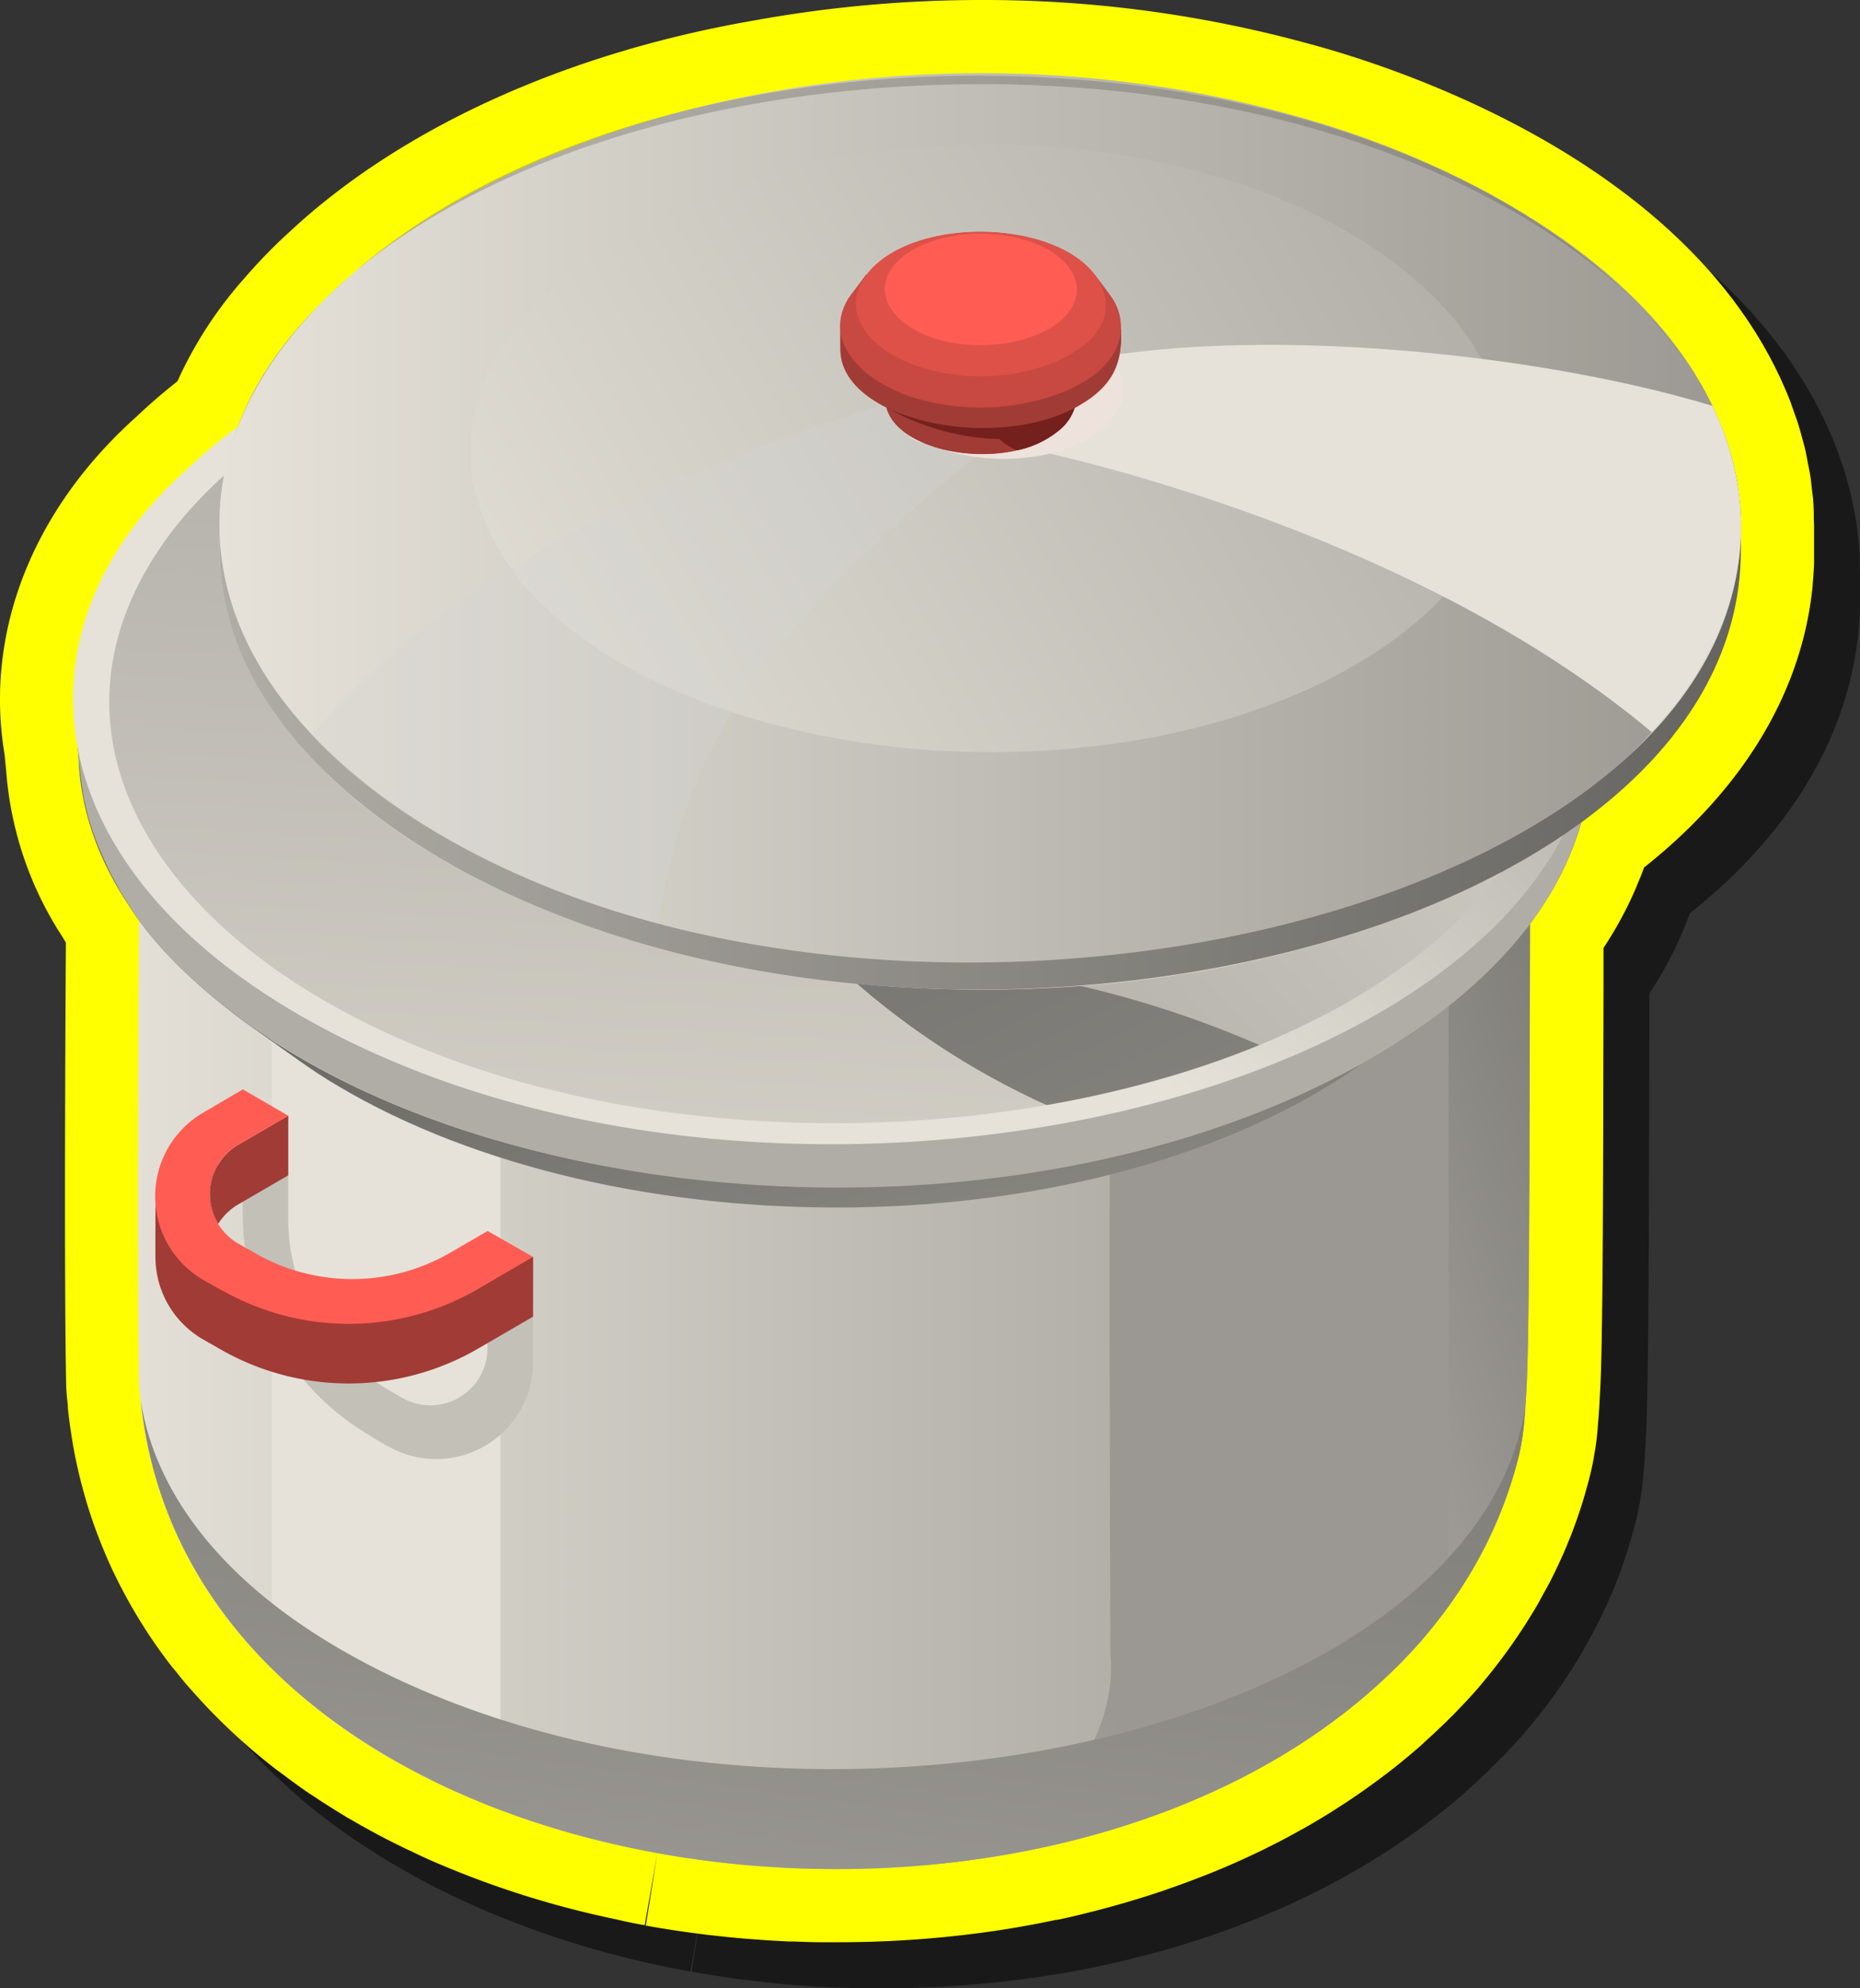 <svg xmlns="http://www.w3.org/2000/svg" xmlns:xlink="http://www.w3.org/1999/xlink" width="330.35" height="352.95" viewBox="0 0 330.35 352.95">
  <rect x="0" y="0" width="330.35" height="352.95" fill="#333333" stroke="none"/>
  <defs>
    <style>
      .cls-1 {
        fill: none;
      }

      .cls-2 {
        isolation: isolate;
      }

      .cls-3 {
        opacity: 0.5;
      }

      .cls-4 {
        fill: #ff0;
      }

      .cls-5 {
        fill: url(#linear-gradient);
      }

      .cls-6 {
        fill: url(#linear-gradient-2);
      }

      .cls-7 {
        fill: url(#linear-gradient-3);
      }

      .cls-8 {
        fill: url(#New_Gradient_Swatch_copy_125);
      }

      .cls-9 {
        fill: url(#New_Gradient_Swatch_copy_125-2);
      }

      .cls-10 {
        fill: url(#New_Gradient_Swatch_copy_125-3);
      }

      .cls-11 {
        fill: url(#linear-gradient-4);
      }

      .cls-12 {
        fill: url(#New_Gradient_Swatch_copy_125-4);
      }

      .cls-13, .cls-29, .cls-30 {
        mix-blend-mode: multiply;
      }

      .cls-13 {
        fill: url(#New_Gradient_Swatch_copy_29);
      }

      .cls-14 {
        fill: url(#New_Gradient_Swatch_copy_125-5);
      }

      .cls-15 {
        fill: url(#New_Gradient_Swatch_copy_125-6);
      }

      .cls-16 {
        fill: url(#linear-gradient-5);
      }

      .cls-17 {
        fill: url(#New_Gradient_Swatch_copy_125-7);
      }

      .cls-18 {
        fill: #c3c0b8;
      }

      .cls-19 {
        fill: #a13b35;
      }

      .cls-20 {
        fill: #ff5d53;
      }

      .cls-21 {
        fill: url(#New_Gradient_Swatch_copy_125-8);
      }

      .cls-22, .cls-30 {
        fill: #ede2dc;
      }

      .cls-23 {
        fill: url(#linear-gradient-6);
      }

      .cls-24 {
        fill: url(#linear-gradient-7);
      }

      .cls-25 {
        fill: url(#New_Gradient_Swatch_copy_125-9);
      }

      .cls-26 {
        clip-path: url(#clip-path);
      }

      .cls-27 {
        fill: #54504b;
      }

      .cls-27, .cls-28 {
        opacity: 0.3;
        mix-blend-mode: screen;
      }

      .cls-28 {
        fill: #d4d4d4;
      }

      .cls-29 {
        fill: url(#linear-gradient-8);
      }

      .cls-31 {
        fill: #c14b44;
      }

      .cls-32 {
        fill: #74201c;
      }

      .cls-33 {
        fill: #c74941;
      }

      .cls-34 {
        fill: #de5148;
      }
    </style>
    <linearGradient id="linear-gradient" x1="13.2" y1="189.3" x2="283.4" y2="189.3" gradientUnits="userSpaceOnUse">
      <stop offset="0" stop-color="#e6e2d9"/>
      <stop offset="0.29" stop-color="#d0cdc5"/>
      <stop offset="1" stop-color="#9b9893"/>
    </linearGradient>
    <linearGradient id="linear-gradient-2" x1="84.79" y1="306.42" x2="100.09" y2="369.69" xlink:href="#linear-gradient"/>
    <linearGradient id="linear-gradient-3" x1="63.22" y1="358.35" x2="177.27" y2="275.69" xlink:href="#linear-gradient"/>
    <linearGradient id="New_Gradient_Swatch_copy_125" data-name="New Gradient Swatch copy 125" x1="206.74" y1="231.07" x2="330.22" y2="186.67" gradientUnits="userSpaceOnUse">
      <stop offset="0" stop-color="#b0ada7"/>
      <stop offset="1" stop-color="#656460"/>
    </linearGradient>
    <linearGradient id="New_Gradient_Swatch_copy_125-2" x1="275.91" y1="401.16" x2="127.86" y2="80.57" xlink:href="#New_Gradient_Swatch_copy_125"/>
    <linearGradient id="New_Gradient_Swatch_copy_125-3" x1="160.47" y1="235" x2="138.27" y2="34.47" xlink:href="#New_Gradient_Swatch_copy_125"/>
    <linearGradient id="linear-gradient-4" x1="280.43" y1="4.28" x2="63.34" y2="210.03" xlink:href="#linear-gradient"/>
    <linearGradient id="New_Gradient_Swatch_copy_125-4" x1="282.67" y1="5.36" x2="62.79" y2="213.75" xlink:href="#New_Gradient_Swatch_copy_125"/>
    <linearGradient id="New_Gradient_Swatch_copy_29" data-name="New Gradient Swatch copy 29" x1="94.79" y1="292.6" x2="113.57" y2="-29.47" gradientUnits="userSpaceOnUse">
      <stop offset="0" stop-color="#e6e2d9"/>
      <stop offset="1" stop-color="#9b9893"/>
    </linearGradient>
    <linearGradient id="New_Gradient_Swatch_copy_125-5" x1="172.35" y1="306.93" x2="135.23" y2="152.71" xlink:href="#New_Gradient_Swatch_copy_125"/>
    <linearGradient id="New_Gradient_Swatch_copy_125-6" x1="183.35" y1="242.36" x2="221.1" y2="359.16" xlink:href="#New_Gradient_Swatch_copy_125"/>
    <linearGradient id="linear-gradient-5" x1="143.04" y1="130.19" x2="254.39" y2="16.92" xlink:href="#linear-gradient"/>
    <linearGradient id="New_Gradient_Swatch_copy_125-7" x1="123.68" y1="429.16" x2="163.47" y2="135.33" xlink:href="#New_Gradient_Swatch_copy_125"/>
    <linearGradient id="New_Gradient_Swatch_copy_125-8" x1="38.94" y1="56.39" x2="309.2" y2="56.39" xlink:href="#New_Gradient_Swatch_copy_125"/>
    <linearGradient id="linear-gradient-6" x1="38.97" y1="92.22" x2="309.23" y2="92.22" xlink:href="#linear-gradient"/>
    <linearGradient id="linear-gradient-7" x1="73.23" y1="137.75" x2="334.37" y2="-9.65" xlink:href="#linear-gradient"/>
    <linearGradient id="New_Gradient_Swatch_copy_125-9" x1="38.94" y1="134.26" x2="309.2" y2="134.26" xlink:href="#New_Gradient_Swatch_copy_125"/>
    <clipPath id="clip-path">
      <path class="cls-1" d="M300.08,65.13C281.46,38.44,247.65,23.64,216,17.32a214,214,0,0,0-40-4.09C108.89,13,65.57,39,48.24,64.41,83.89,11.69,202.42-2.14,271,38.84,284,46.64,293.72,55.61,300.08,65.13Z"/>
    </clipPath>
    <linearGradient id="linear-gradient-8" x1="310.12" y1="184.23" x2="373.9" y2="274.54" xlink:href="#linear-gradient"/>
  </defs>
  <g class="cls-2">
    <g id="Layer_1" data-name="Layer 1">
      <g>
        <path class="cls-3" d="M156.68,353l-2.44,0h-.33c-1.57,0-3.21-.06-4.86-.13l-.71,0c-1.52-.06-3-.15-4.49-.24l-.93-.07c-1.43-.1-2.86-.22-4.3-.35l-.94-.1c-1.44-.14-2.87-.3-4.29-.47l-.88-.11c-1.47-.18-2.93-.39-4.39-.61l-.79-.12c-1.47-.22-3-.48-4.51-.75l2.07-12.83-2.26,12.79-.37-.06c-1.56-.28-3.17-.6-4.78-.94l-.29-.06a166.52,166.52,0,0,1-30.35-9.46l-1-.41q-2.22-1-4.38-2l-1.23-.57c-1.87-.91-3.52-1.74-5.09-2.57l-1-.55c-1.29-.7-2.56-1.41-3.81-2.15l-.83-.46c-.34-.2-.64-.39-.93-.59q-2.22-1.34-4.33-2.75l-.91-.58c-1.51-1-3.09-2.17-4.84-3.48l-1.36-1A107.19,107.19,0,0,1,43.4,309.56c-.45-.49-.9-1-1.35-1.52-1-1.09-1.88-2.2-2.78-3.32-.26-.3-.52-.61-.76-.93a92.29,92.29,0,0,1-8.79-13.72l-.29-.58q-.93-1.78-1.77-3.63s-.09-.21-.12-.26c-.56-1.24-1.08-2.49-1.58-3.76-.14-.35-.28-.72-.42-1.09q-.63-1.65-1.2-3.33l-.24-.71c-.41-1.26-.77-2.48-1.11-3.71-.12-.43-.24-.88-.36-1.34-.3-1.14-.58-2.29-.83-3.45l-.19-.88c-.25-1.23-.48-2.5-.7-3.78-.06-.41-.13-.82-.19-1.24-.21-1.4-.4-2.82-.54-4.26l-.05-.4c-.19-1.78-.28-2.85-.3-3.81-.12-5.75-.37-24.65,0-78.44l-1.2-1.92a62.28,62.28,0,0,1-9.35-28.39L8.94,142c-3.62-21.6,4.92-43.43,23.47-60,2.21-2.1,4.63-4.19,7.22-6.22a72.34,72.34,0,0,1,12-18.43,94.76,94.76,0,0,1,7.93-8.12C79.31,30.88,108.63,17.53,142,11.78a224.63,224.63,0,0,1,40.47-3.66,218.27,218.27,0,0,1,57.81,7.68c14.88,3.94,65.25,19.93,83.76,58.81.67,1.41,1.3,2.85,1.87,4.28.25.64.48,1.29.71,1.94l.47,1.34c.15.4.28.76.39,1.12.22.68.41,1.37.59,2.06l.4,1.47c.1.35.19.66.26,1,.17.71.31,1.44.45,2.18,0,0,.26,1.34.28,1.47.07.32.13.62.17.92.13.79.22,1.6.31,2.41l.07.69c.07.51.13,1,.18,1.54.05.71.08,1.43.09,2.14l0,.84c0,.57.05,1.14.05,1.71,0,.34,0,.71,0,1.07V106c0,.31,0,.6,0,.88s0,1.22,0,1.22c0,1.23-.13,2.52-.25,3.77,0,0,0,.22,0,.26-1.86,18.7-12.19,35.93-29.94,50-.21.57-.43,1.14-.66,1.7s-.41,1-.63,1.56l-.07.16a67.21,67.21,0,0,1-5.85,10.85v7.31c-.06,30.2-.09,48.43-.3,60.45-.08,5.57-.18,9-.35,11.79-.1,2.09-.22,3.9-.37,5.53-.09,1.33-.28,2.88-.57,4.58a50.77,50.77,0,0,1-1.38,6.18c-.19.69-.4,1.42-.63,2.17l-.3,1c-.24.75-.49,1.49-.75,2.26l-.47,1.3-.57,1.49c-.26.67-.52,1.33-.8,2s-.52,1.22-.8,1.85c-.21.48-.42.95-.65,1.42-.41.9-.86,1.82-1.34,2.76-.14.28-.56,1.08-.56,1.08-.46.87-1,1.77-1.47,2.69l-.41.72c-.66,1.15-1.39,2.34-2.16,3.54l-.38.59c-1.49,2.3-3.16,4.64-4.93,6.92l-.82,1c-.85,1.07-1.73,2.13-2.66,3.2-1.27,1.44-2.6,2.86-4.16,4.43l-1.18,1.17c-1.09,1.07-2.21,2.13-3.35,3.16,0,0-.81.74-1.09,1-1.56,1.38-3.05,2.62-4.56,3.82l-.54.41c-1.39,1.09-2.8,2.15-4.26,3.19l-1.27.9q-2.08,1.44-4.21,2.81l-.78.5c-1.67,1.05-3.44,2.1-5.24,3.12l-.85.47c-1.5.83-3,1.65-4.61,2.44l-1.14.57c-3.66,1.81-7.48,3.5-11.34,5l-.82.32q-2.58,1-5.24,1.91l-.78.28c-4,1.35-8.1,2.57-12.27,3.64l-.69.17c-2,.51-4.06,1-6,1.4l-.18.05c-4.23.89-8.59,1.65-13,2.25l-.54.07A191.68,191.68,0,0,1,156.68,353Z"/>
        <path class="cls-4" d="M148.56,344.82h-2.77c-1.57,0-3.22-.07-4.86-.13l-.71,0c-1.52-.07-3-.15-4.49-.25l-.93-.07c-1.43-.1-2.87-.21-4.3-.35l-.94-.09c-1.45-.14-2.87-.3-4.3-.47l-.87-.11c-1.48-.19-2.94-.39-4.39-.61l-.79-.12c-1.48-.23-3-.48-4.52-.75L116.76,329l-2.26,12.8-.36-.06c-1.56-.29-3.18-.61-4.79-1l-.28-.06a166.07,166.07,0,0,1-30.36-9.45l-1-.42c-1.48-.64-2.94-1.29-4.38-2l-1.23-.57c-1.87-.91-3.53-1.74-5.09-2.58-.22-.11-1-.54-1-.54-1.29-.7-2.56-1.42-3.82-2.15-.33-.18-.58-.32-.82-.47s-.64-.39-.93-.58c-1.48-.9-2.92-1.81-4.33-2.75l-.91-.59c-1.51-1-3.1-2.16-4.84-3.47l-1.36-1a108,108,0,0,1-13.78-12.69l-1.35-1.52c-1-1.09-1.88-2.2-2.77-3.32-.26-.3-.52-.61-.77-.93A92.22,92.22,0,0,1,21.6,282l-.3-.58c-.61-1.2-1.2-2.4-1.76-3.63,0,0-.1-.21-.12-.27-.56-1.23-1.08-2.49-1.58-3.76-.14-.34-.29-.71-.43-1.09-.42-1.09-.82-2.2-1.19-3.33l-.24-.7c-.41-1.26-.77-2.48-1.11-3.71-.12-.43-.24-.88-.36-1.34-.3-1.14-.58-2.29-.83-3.46l-.19-.87c-.26-1.23-.49-2.5-.7-3.78-.07-.41-.13-.83-.19-1.24-.21-1.41-.4-2.82-.55-4.26l0-.4c-.19-1.79-.29-2.85-.3-3.81-.12-5.75-.37-24.65-.05-78.44-.1-.16-1-1.65-1.2-1.92A62.32,62.32,0,0,1,1.11,137l-.3-3.07c-3.61-21.6,4.92-43.42,23.48-60,2.21-2.11,4.63-4.19,7.22-6.23a72.46,72.46,0,0,1,12-18.42,93.36,93.36,0,0,1,7.93-8.13C71.19,22.75,100.5,9.41,133.86,3.65A225.54,225.54,0,0,1,174.33,0a218,218,0,0,1,57.81,7.68C247,11.62,297.38,27.61,315.9,66.49c.67,1.41,1.3,2.85,1.87,4.28.25.63.48,1.28.7,1.93l.48,1.35c.15.4.27.76.39,1.12.21.68.4,1.37.59,2.06l.4,1.47c.1.34.18.65.26,1,.17.72.31,1.45.44,2.19,0,0,.27,1.34.29,1.46.07.32.12.62.17.92.13.8.22,1.61.3,2.41l.08.7c.07.51.13,1,.17,1.54.06.71.08,1.42.1,2.14l0,.83c0,.57.06,1.14.05,1.71q0,.52,0,1.08v3.2c0,.32,0,.6,0,.89s0,1.22,0,1.22c-.05,1.23-.13,2.51-.25,3.77,0,0,0,.21,0,.25-1.86,18.71-12.19,35.93-29.94,50-.2.57-.42,1.13-.65,1.7s-.42,1-.64,1.55l-.06.17a67.21,67.21,0,0,1-5.85,10.85v7.3c-.06,30.21-.09,48.44-.3,60.45-.08,5.58-.18,9-.35,11.79-.1,2.1-.23,3.91-.38,5.54a43.25,43.25,0,0,1-.56,4.58,48.86,48.86,0,0,1-1.39,6.17c-.18.7-.4,1.43-.62,2.18l-.31,1c-.24.75-.48,1.49-.75,2.25-.11.33-.47,1.31-.47,1.31-.18.5-.37,1-.56,1.49-.26.67-.53,1.32-.81,2s-.51,1.22-.79,1.84l-.65,1.43c-.42.9-.86,1.82-1.34,2.76-.14.28-.56,1.07-.56,1.07-.46.87-1,1.78-1.47,2.69l-.41.73c-.66,1.14-1.4,2.34-2.16,3.54l-.38.58c-1.49,2.3-3.16,4.65-4.93,6.92l-.82,1.05c-.86,1.06-1.73,2.13-2.66,3.2-1.27,1.43-2.61,2.85-4.16,4.43l-1.18,1.16q-1.65,1.62-3.36,3.16l-1.08,1c-1.57,1.37-3.06,2.62-4.56,3.81l-.54.42c-1.39,1.09-2.81,2.14-4.26,3.18l-1.28.91q-2.07,1.44-4.21,2.8l-.77.5c-1.68,1.06-3.44,2.1-5.24,3.13l-.86.46c-1.49.83-3,1.65-4.6,2.44l-1.14.58c-3.67,1.81-7.48,3.5-11.34,5l-.82.31q-2.58,1-5.24,1.92l-.79.28c-4,1.35-8.1,2.57-12.27,3.64l-.69.17c-2,.51-4,1-6,1.4l-.19,0c-4.22.9-8.58,1.66-13,2.26l-.54.07A191.67,191.67,0,0,1,148.56,344.82Z"/>
        <g>
          <g>
            <path class="cls-5" d="M268.5,89.26c-8.52-9.58-19.17-16.87-30.44-22.72-.82-.46-3-1.62-3.91-2a.15.15,0,0,1-.1-.06,170,170,0,0,0-22.59-8.72,188.92,188.92,0,0,0-21.58-5.3c-1.14-.34-7.11-1.22-8.27-1.41C103.94,37.43,10,71.23,13.29,126.83c.15,2.54,1,10.83,1.07,11.87a3.63,3.63,0,0,1,.09.56c.43,2.81.86,4.47.86,4.47a56.06,56.06,0,0,0,9.37,19.56c-.34,54.43-.13,75.31,0,82.23,0,.61.21,2.48.27,3.09a75.74,75.74,0,0,0,15.68,39.1,80.19,80.19,0,0,0,7.65,8.54A101.29,101.29,0,0,0,68,311.37a128.69,128.69,0,0,0,20.85,9.95c23.54,8.91,50.88,12.25,77.24,9.65,33.55-3.31,65.52-16.2,86.09-39.43a79,79,0,0,0,17-31,43.94,43.94,0,0,0,1.5-8.2c.06-.77.09-1.41.12-2,.55-7.17.74-7.5.89-86.28,9.9-13.34,10.52-23.92,11.27-32.23.09-.83.15-1.63.21-2.3C285.46,106.41,268.5,89.26,268.5,89.26Z"/>
            <path class="cls-6" d="M88.88,182.73V321.32A128.69,128.69,0,0,1,68,311.37a101.29,101.29,0,0,1-19.72-15.12V166.66Z"/>
            <path class="cls-7" d="M283,131.79c-.75,8.31-1.37,18.9-11.27,32.23-.15,78.78-.34,79.11-.89,86.28,0,.61-.06,1.25-.12,2a43.94,43.94,0,0,1-1.5,8.2,75.84,75.84,0,0,1-11.94,24.62c-1.5,2.11-3.18,4.25-5,6.4-20.57,23.23-52.54,36.12-86.09,39.43a83.14,83.14,0,0,0,16.9-8.91c16.47-11.88,14.14-28.32,14.14-28.32s-.37-90.32,0-91.85C211.85,185.33,260.92,133.36,283,131.79Z"/>
            <path class="cls-8" d="M283,131.79c-.75,8.31-1.37,18.9-11.27,32.23-.16,80.4,0,88-2.51,96.5a75.84,75.84,0,0,1-11.94,24.62V169.75l24.37-37.84C282.09,131.85,282.55,131.82,283,131.79Z"/>
            <g>
              <path class="cls-9" d="M283.41,125.26c-2.07,72.7-150.26,102.65-232,53.92-26-15.55-44.86-39.91-35.94-68.86A60.4,60.4,0,0,1,26.94,90.24C28.47,87.18,43.41,72.61,65.15,63c20.33-9,40.55-13.53,63-15.58,26.38-2.59,56.58,1.57,61.69,3,.8,0,10.05,2.12,10.86,2.33a176.25,176.25,0,0,1,33.31,11.69.15.15,0,0,0,.1.06c2.49,1.07,8.68,4.56,11,5.91a99.29,99.29,0,0,1,23.3,18.8c.09,0,2.78,3.32,2.84,3.4a62.72,62.72,0,0,1,8,13.41,62,62,0,0,1,2.24,6.31A49.22,49.22,0,0,1,283.41,125.26Z"/>
              <g>
                <path class="cls-10" d="M47.39,72.66C32.92,82,20.06,94.91,15.2,111.22c-3,10.16-1.81,17.25-1,25.7-1.93-21.15,11.45-49.29,57.06-67.76,91.21-36.93,217.48,3.68,211.19,68.51.26-2.72.53-5.44.79-8.17C290.22,57.26,134.07,16.44,47.39,72.66Z"/>
                <path class="cls-11" d="M168.86,56.18C107.15,50.55,26,72.51,15,123.05c-6.87,31.74,19.86,50.16,52.52,64.36,22.88-12.11,58.26-17.79,83.88-17.08a183,183,0,0,1,77.34,17.51c19.63-8.18,51.57-28.77,53.65-50.17C287.21,88.27,219,60.74,168.86,56.18Z"/>
                <path class="cls-12" d="M282,140.85c-2.51,15.85-13.9,29.55-26.61,39.25,0,0-.06,0-.09.09-2.2,1.62-4.5,3.24-6.92,4.8,51.71-40.91,14-100-72.1-111.71C63.73,57.92-18.15,131.73,48.65,185c-2.54-1.65-5-3.39-7.38-5.2,0,0-.06-.06-.06-.06-6.84-5.35-13.51-11.46-18.34-19-5.2-7.81-8.48-16.44-8.88-25.69a1,1,0,0,1,0-.31c0-.67,0-1.31,0-2a48.32,48.32,0,0,1,1.1-9.64C26,72.51,107.15,50.56,168.87,56.17,219.77,60.8,289.62,89,282,140.85Z"/>
                <path class="cls-13" d="M189,197.57c-87.12,15.54-180.36-21.4-172.52-80.22C18.74,96.31,48.27,59.4,116,50,94.71,112.84,131.86,173.32,189,197.57Z"/>
              </g>
              <path class="cls-14" d="M44.27,182c8.88,6.29,10.81,7.85,15.45,10.62,50.05,29.92,135.52,29.3,182.2-3.79C185.61,220.42,94.34,217.51,44.27,182Z"/>
              <path class="cls-15" d="M283.19,129.49c-1.06,10.74-.61,29.86-27.8,50.61,0,0-.06,0-.09.09-57.8,42.52-161.68,39.31-214-.4,0,0-.06-.06-.06-.06l-1.32-1c-6.24-5-12.27-10.56-17-18a61.52,61.52,0,0,1-6.74-14c-1.77-5.73-1.89-9-2.72-18,1.56,17.3,12.46,31.6,26.48,42.5,70.64,55.53,230.07,32.62,242.72-37.69C282.85,132.21,283.07,130.87,283.19,129.49Z"/>
              <path class="cls-16" d="M197.38,52c-3.06-.61-27.91-6.73-55.12-5.76-36.49,0-83.46,12.59-109.16,37.18C2.63,110.53,5.19,151.5,51.43,179.18c84.7,50.51,232.15,15.82,232-54.13C283.31,85.39,235.8,60.34,197.38,52Zm74.36,94.48C243.59,201,123.89,217.44,55.93,176.67,24.75,158,8.84,128.55,27.19,99.18v0c6.43-10.29,16.9-19.9,31.35-28C125.83,33.37,238,49,269.57,99.76a0,0,0,0,0,0,0C278.9,114.85,279.61,131.26,271.74,146.51Z"/>
            </g>
            <path class="cls-17" d="M270.82,250.3c0,.61-.06,1.25-.12,2a42.37,42.37,0,0,1-1.5,8.2,79,79,0,0,1-17,31C192,359.56,34.17,339,25,248.61c2.45,16.23,14.91,35.15,45.89,49.63C146.68,333.6,261.36,306.38,270.82,250.3Z"/>
          </g>
          <g>
            <path class="cls-18" d="M43.11,204l0,11.3a45.64,45.64,0,0,0,22.2,39.33c.23.19,3.29,2,3.56,2.11a17.19,17.19,0,0,0,25.79-14.85l0-8.15-8.08-4.63c0,.06,0,10.49,0,10.55a10.14,10.14,0,0,1-15.22,8.47l-2.79-1.64a34.68,34.68,0,0,1-17.38-30.16l0-7.68Z"/>
            <g>
              <path class="cls-19" d="M51.2,198.07l0,10.59-8.88,5.17a10.17,10.17,0,0,0-3.55,3.43,10.15,10.15,0,0,1,3.34-13.9S51.15,198.1,51.2,198.07Z"/>
              <g>
                <path class="cls-19" d="M94.69,223.15c-39.09,10.84-64.06,7.2-55.95-5.89a10.21,10.21,0,0,1,0-10.5c-8.58,5-4.55,2.66-11.12,6.49,0,.45-.05,10.15,0,10.59a16.91,16.91,0,0,0,8.52,14l2.9,1.65a45.77,45.77,0,0,0,45.87-.06l9.76-5.67h0Z"/>
                <path class="cls-20" d="M94.67,223.14l-9.76,5.7a45.61,45.61,0,0,1-45.16.42c-.28-.1-3.34-1.86-3.61-2a17.18,17.18,0,0,1,0-29.75l7-4.11,8.05,4.69c-.05,0-9.08,5.25-9.12,5.29a10.14,10.14,0,0,0,.27,17.42l2.82,1.6a34.68,34.68,0,0,0,34.81,0l6.64-3.85Z"/>
              </g>
            </g>
          </g>
          <g>
            <g class="cls-2">
              <path class="cls-21" d="M177.84,15c-38.09-.69-83.38,8.32-113.26,32.16C40,66.76,39,84.93,38.94,97.06c.15-51,77.52-78.95,138.88-77.84,73.11,1.31,131.49,36.08,131.37,78.59,0-1.27,0-3,0-4.22C309.32,50.76,250.36,16.3,177.84,15Z"/>
              <ellipse class="cls-22" cx="174.06" cy="97.43" rx="78.27" ry="135.12" transform="translate(76.14 271.22) rotate(-89.84)"/>
              <path class="cls-23" d="M304.16,72.08C291.61,45.72,257.93,28,228.7,20.21,131.34-6.55,23.12,45.31,40.9,106.12c17.24,59,137.53,84.95,217,48.65,13.11-6,26-14.39,35.49-24.74C310.82,111.13,313,90.53,304.16,72.08Z"/>
              <path class="cls-24" d="M212.84,30.43c-38.56-10.6-93.92-4.34-120.48,26.75C83.8,67.8,81.86,78.77,84.85,89a41.33,41.33,0,0,0,9.85,16.63c9.59,10.3,24.62,18.11,42,22.8a151.64,151.64,0,0,0,41.56,5.09c18.66-.29,37.61-3.65,54.51-11.37,8.93-4.09,17.69-9.81,24.18-16.86C283.62,76.35,257.92,42.37,212.84,30.43Z"/>
              <path class="cls-25" d="M82.17,150.42c-22.63-12.23-43.29-32-43.22-57.59v4.23c-.08,27.55,23.75,48.21,48.4,60.24C173,199.08,309,165.58,309.19,97.81V93.59C309,162,165.17,195.26,82.17,150.42Z"/>
            </g>
            <g class="cls-2">
              <g class="cls-26">
                <path class="cls-27" d="M300.08,65.13C252.36-3.27,97.17-3.94,48.49,64,83.05,12.92,201.11-2.92,271,38.84c13,7.8,22.75,16.77,29.11,26.29Z"/>
              </g>
            </g>
            <path class="cls-28" d="M129.81,126.63a113.53,113.53,0,0,0-7.49,15.53A103.29,103.29,0,0,0,117,164c-25.47-6.89-47.51-18.34-61.6-33.46.46-.52.92-1,1.38-1.59,33.68-39,100-57,100-57l19.76,6.49C174.21,80.19,142.47,105,129.81,126.63Z"/>
            <path class="cls-29" d="M293.39,130c-44.73-37.5-111.52-50.47-111.52-50.47s-46.7,2.33.38-13c29.49-9.61,86.37-5.19,121.91,5.53C313,90.55,310.81,111.14,293.39,130Z"/>
            <path class="cls-30" d="M193.46,60.61c-8.19-4.9-21.65-5-30.07-.31s-8.61,12.52-.43,17.42,21.65,5,30.07.3S201.64,65.5,193.46,60.61Z"/>
            <g>
              <path class="cls-31" d="M199,58.42c.17-4.05-2-6.15-4.5-9.54l0,0c-7.46-10.06-32.6-10.48-40.51-.14h-.15c.05-.08-.49.7-2.48,3.32a9.3,9.3,0,0,0-2.1,6.36c0,1.09,0,2.86,0,3.64,0,4.33,3.3,7.82,8.14,10.23C159.61,80.91,180,83.93,188.53,76a8.37,8.37,0,0,0,2.31-3.57c6.86-3.54,8.55-8.07,8.25-14Z"/>
              <path class="cls-19" d="M190.89,72.33a8.38,8.38,0,0,1-2.36,3.7,17.14,17.14,0,0,1-7.9,3.92h0c-9.49,2.18-21.55-1.13-23.18-7.65,0,0,0,0,0-.06a68.1,68.1,0,0,0,19,2.14h0A69,69,0,0,0,190.89,72.33Z"/>
              <path class="cls-32" d="M190.89,72.33a8.38,8.38,0,0,1-2.36,3.7,17.14,17.14,0,0,1-7.9,3.92h0a9.92,9.92,0,0,1-3.12-2,42.56,42.56,0,0,1-18.28-4.65l-1.78-1-.67-.37a120.43,120.43,0,0,0,19.62,2.45h0C181.85,74.53,187.27,74.11,190.89,72.33Z"/>
              <path class="cls-19" d="M190.86,72.44c-14.84,7.8-41.54,2.06-41.58-10.37-.06-.92,0-3.24,0-4.17l49.81.52C199.45,65.58,196.91,69,190.86,72.44Z"/>
              <g>
                <path class="cls-33" d="M197.28,52.56l-2.75-3.68c.69.92-40.72-.06-40.68-.13s-.49.7-2.48,3.32c-5.85,7.7,1,15.34,10.81,18.48h0A40.41,40.41,0,0,0,175,72.35h0c9.28-.14,23-4.21,24.06-13.37h0A9.46,9.46,0,0,0,197.28,52.56Z"/>
                <g>
                  <path class="cls-34" d="M194.86,49.35c-7.34-11-34.68-10.82-41.53.25-5.8,9.4,8.2,18.7,24.77,17h0C188.13,65.54,200.85,59.33,194.86,49.35Z"/>
                  <path class="cls-20" d="M186.42,44.5c-6.56-3.92-17.36-4-24.11-.24s-6.91,10-.35,14,17.37,4,24.12.24S193,48.43,186.42,44.5Z"/>
                </g>
              </g>
            </g>
          </g>
        </g>
      </g>
    </g>
  </g>
</svg>
